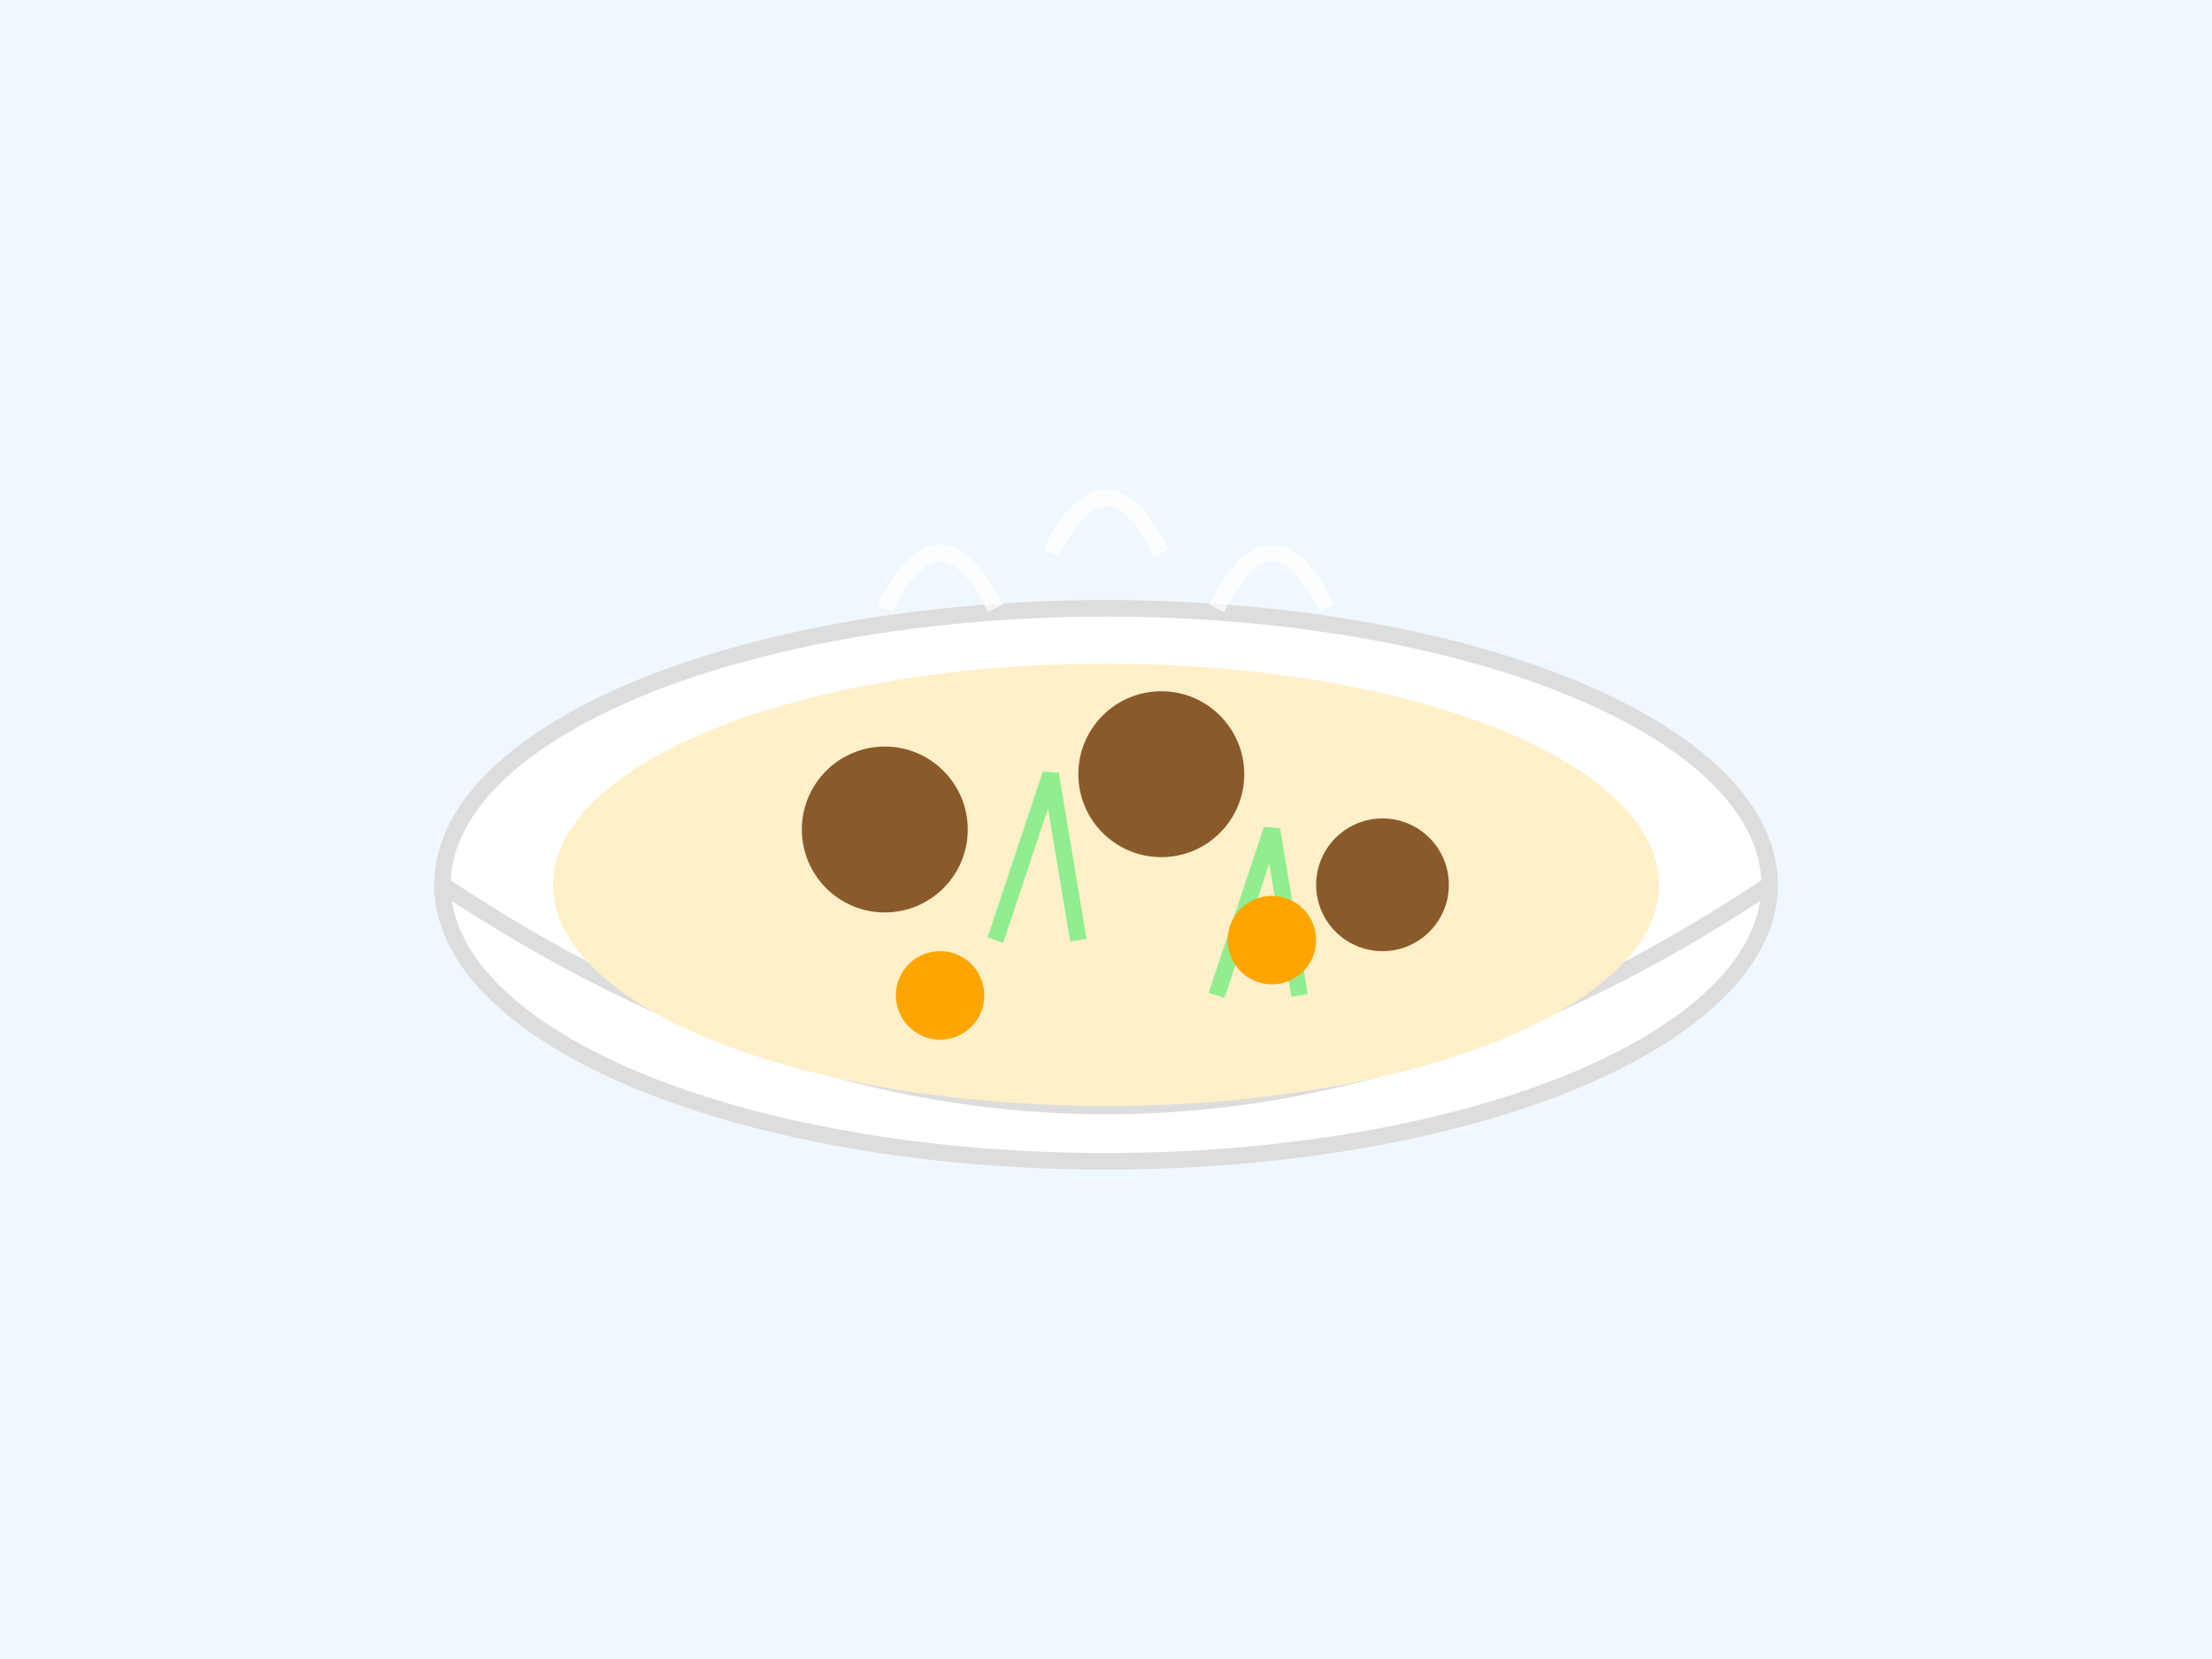 <svg xmlns="http://www.w3.org/2000/svg" width="400" height="300" viewBox="0 0 400 300">
  <!-- Background -->
  <rect width="400" height="300" fill="#F0F8FF" />
  
  <!-- Bowl -->
  <ellipse cx="200" cy="160" rx="120" ry="50" fill="#FFFFFF" stroke="#DDDDDD" stroke-width="3"/>
  <path d="M80,160 Q200,240 320,160" fill="#FFFFFF" stroke="#DDDDDD" stroke-width="3" />
  
  <!-- Soup -->
  <ellipse cx="200" cy="160" rx="100" ry="40" fill="#FFF0C9" />
  
  <!-- Vegetables and meat in soup -->
  <circle cx="160" cy="150" r="15" fill="#8B5A2B" /> <!-- Meatball -->
  <circle cx="210" cy="140" r="15" fill="#8B5A2B" /> <!-- Meatball -->
  <circle cx="250" cy="160" r="12" fill="#8B5A2B" /> <!-- Meatball -->
  
  <path d="M180,170 L190,140 L195,170" stroke="#90EE90" stroke-width="3" fill="none" /> <!-- Green onion -->
  <path d="M220,180 L230,150 L235,180" stroke="#90EE90" stroke-width="3" fill="none" /> <!-- Green onion -->
  
  <circle cx="170" cy="180" r="8" fill="#FFA500" /> <!-- Carrot -->
  <circle cx="230" cy="170" r="8" fill="#FFA500" /> <!-- Carrot -->
  
  <!-- Steam -->
  <path d="M160,110 Q170,90 180,110" stroke="#FFFFFF" stroke-width="3" fill="none" opacity="0.7" />
  <path d="M190,100 Q200,80 210,100" stroke="#FFFFFF" stroke-width="3" fill="none" opacity="0.7" />
  <path d="M220,110 Q230,90 240,110" stroke="#FFFFFF" stroke-width="3" fill="none" opacity="0.7" />
</svg>